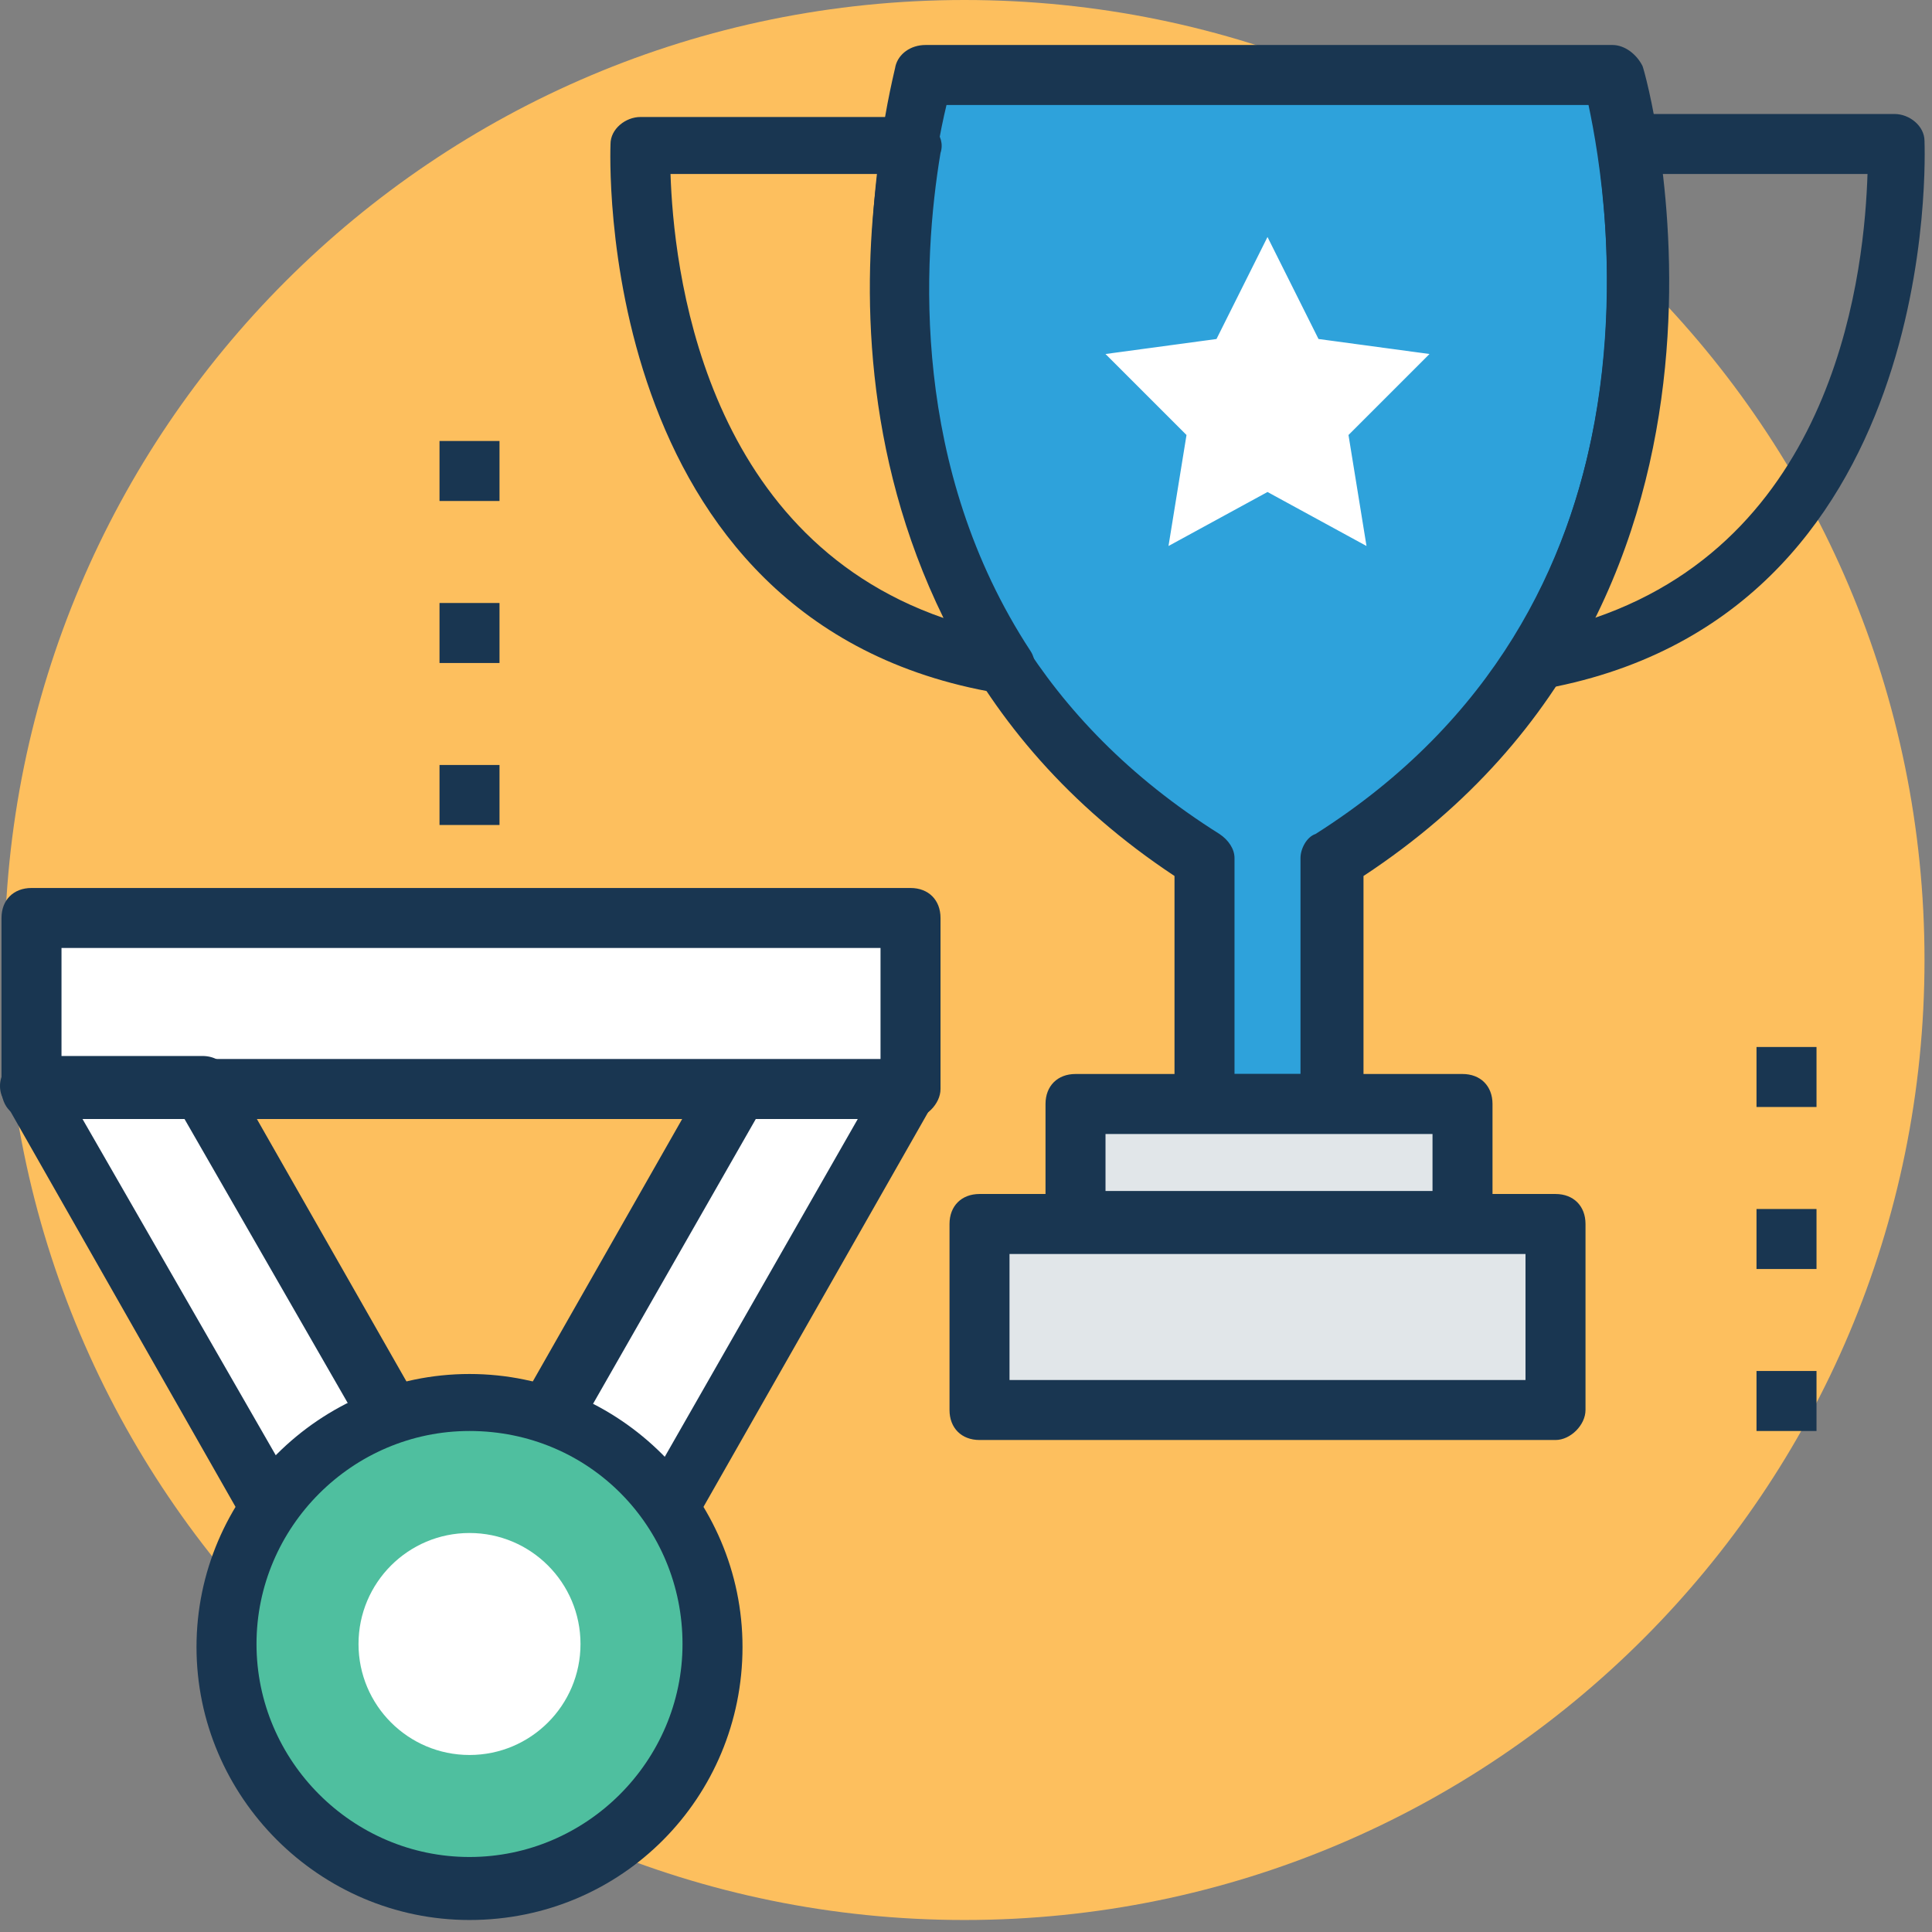<svg width="90" height="90" viewBox="0 0 90 90" fill="none" xmlns="http://www.w3.org/2000/svg">
<rect x="0" y="0" width="90" height="90" fill="#808080" stroke="none"/>
<path d="M44.93 89.441C69.629 89.441 89.651 69.419 89.651 44.72C89.651 20.022 69.629 0 44.93 0C20.232 0 0.21 20.022 0.21 44.72C0.21 69.419 20.232 89.441 44.93 89.441Z" fill="#FDBF5E"/>
<path d="M84.62 48.773H81.825V51.568H84.62V48.773Z" fill="#193651"/>
<path d="M84.62 56.32H81.825V59.115H84.62V56.32Z" fill="#193651"/>
<path d="M84.62 63.866H81.825V66.661H84.62V63.866Z" fill="#193651"/>
<path d="M23.269 20.543H20.474V23.338H23.269V20.543Z" fill="#193651"/>
<path d="M23.269 28.09H20.474V30.885H23.269V28.09Z" fill="#193651"/>
<path d="M23.269 35.636H20.474V38.431H23.269V35.636Z" fill="#193651"/>
<path d="M75.117 3.494H42.974C42.974 3.494 35.986 27.391 55.971 40.109V51.568H61.98V40.109C82.104 27.391 75.117 3.494 75.117 3.494Z" fill="#2EA2DB"/>
<path d="M62.12 52.826H56.11C55.272 52.826 54.713 52.267 54.713 51.428V40.807C34.868 27.671 41.716 3.354 41.716 3.074C41.856 2.515 42.415 2.096 43.114 2.096H75.117C75.676 2.096 76.235 2.515 76.514 3.074C76.654 3.354 83.502 27.67 63.517 40.807V51.428C63.517 52.267 62.819 52.826 62.12 52.826ZM57.368 50.031H60.582V39.969C60.582 39.549 60.862 38.99 61.281 38.851C78.051 28.229 74.977 9.503 73.999 4.891H44.092C42.974 9.503 39.899 28.23 56.809 38.851C57.228 39.13 57.508 39.549 57.508 39.969V50.031H57.368Z" fill="#193651"/>
<path d="M46.747 32.282C46.608 32.282 46.608 32.282 46.468 32.282C27.462 29.068 28.44 6.848 28.44 6.708C28.44 6.009 29.139 5.45 29.837 5.45H42.415C42.834 5.45 43.254 5.59 43.533 6.009C43.812 6.289 43.952 6.708 43.812 7.127C42.974 12.158 42.415 21.801 48.005 30.326C48.285 30.745 48.285 31.444 48.005 31.863C47.586 32.003 47.166 32.282 46.747 32.282ZM31.235 8.105C31.375 12.298 32.632 24.876 43.952 28.789C40.179 21.102 40.179 13.276 40.878 8.105C40.878 8.105 31.235 8.105 31.235 8.105Z" fill="#193651"/>
<path d="M71.344 32.282C70.924 32.282 70.505 32.003 70.226 31.723C69.946 31.304 69.946 30.605 70.226 30.186C75.676 21.661 75.117 12.018 74.418 6.987C74.418 6.568 74.418 6.149 74.698 5.869C74.977 5.45 75.397 5.31 75.676 5.31H88.254C88.952 5.31 89.651 5.869 89.651 6.568C89.651 6.848 90.629 28.928 71.623 32.143C71.483 32.282 71.483 32.282 71.344 32.282ZM77.353 8.105C77.912 13.136 78.052 21.102 74.278 28.788C85.738 24.875 86.856 12.298 86.996 8.105C86.996 8.105 77.353 8.105 77.353 8.105Z" fill="#193651"/>
<path d="M68.13 51.428H50.102V56.879H68.13V51.428Z" fill="#E1E6E9"/>
<path d="M67.989 58.276H50.101C49.263 58.276 48.704 57.717 48.704 56.879V51.428C48.704 50.59 49.263 50.031 50.101 50.031H68.129C68.968 50.031 69.527 50.59 69.527 51.428V56.879C69.387 57.717 68.828 58.276 67.989 58.276ZM51.499 55.481H66.732V52.826H51.499V55.481Z" fill="#193651"/>
<path d="M72.461 56.879H45.629V65.543H72.461V56.879Z" fill="#E1E6E9"/>
<path d="M72.462 67.081H45.63C44.791 67.081 44.232 66.522 44.232 65.683V57.018C44.232 56.18 44.791 55.621 45.63 55.621H72.462C73.3 55.621 73.859 56.18 73.859 57.018V65.683C73.859 66.382 73.16 67.081 72.462 67.081ZM47.027 64.286H71.064V58.416H47.027V64.286Z" fill="#193651"/>
<path d="M59.045 11.04L61.421 15.792L66.591 16.491L62.818 20.264L63.657 25.435L59.045 22.919L54.433 25.435L55.272 20.264L51.498 16.491L56.669 15.792L59.045 11.04Z" fill="white"/>
<path d="M26.762 77.841L42.415 50.73H34.449L18.936 77.841H26.762Z" fill="white"/>
<path d="M26.763 79.239H18.797C18.238 79.239 17.819 78.959 17.539 78.54C17.26 78.121 17.26 77.562 17.539 77.143L33.052 49.891C33.331 49.472 33.751 49.192 34.309 49.192H42.275C42.834 49.192 43.254 49.472 43.533 49.891C43.813 50.31 43.813 50.869 43.533 51.289L28.021 78.54C27.741 78.959 27.322 79.239 26.763 79.239ZM21.313 76.444H26.064L40.039 51.987H35.288L21.313 76.444Z" fill="#193651"/>
<path d="M42.415 42.764H1.468V50.73H42.415V42.764Z" fill="white"/>
<path d="M42.415 52.127H1.468C0.629 52.127 0.07 51.568 0.07 50.73V42.764C0.07 41.925 0.629 41.366 1.468 41.366H42.415C43.254 41.366 43.813 41.925 43.813 42.764V50.73C43.813 51.428 43.114 52.127 42.415 52.127ZM2.865 49.332H41.018V44.161H2.865V49.332Z" fill="#193651"/>
<path d="M16.98 77.841L1.468 50.73H9.434L24.946 77.841H16.98Z" fill="white"/>
<path d="M24.946 79.239H16.98C16.421 79.239 16.002 78.959 15.722 78.54L0.21 51.289C-0.07 50.869 -0.07 50.31 0.21 49.891C0.489 49.472 0.908 49.192 1.467 49.192H9.433C9.992 49.192 10.412 49.472 10.691 49.891L26.064 76.863C26.203 77.143 26.343 77.422 26.343 77.702C26.343 78.68 25.784 79.239 24.946 79.239ZM17.819 76.444H22.57L8.595 52.127H3.843L17.819 76.444Z" fill="#193651"/>
<path d="M21.872 87.903C28.123 87.903 33.191 82.835 33.191 76.584C33.191 70.332 28.123 65.264 21.872 65.264C15.62 65.264 10.552 70.332 10.552 76.584C10.552 82.835 15.62 87.903 21.872 87.903Z" fill="#4FBF9F"/>
<path d="M21.871 89.441C14.884 89.441 9.154 83.711 9.154 76.723C9.154 69.736 14.884 64.006 21.871 64.006C28.859 64.006 34.589 69.736 34.589 76.723C34.589 83.711 28.999 89.441 21.871 89.441ZM21.871 66.661C16.421 66.661 11.949 71.133 11.949 76.584C11.949 82.034 16.421 86.506 21.871 86.506C27.322 86.506 31.794 82.034 31.794 76.584C31.794 71.133 27.461 66.661 21.871 66.661Z" fill="#193651"/>
<path d="M21.872 81.754C24.727 81.754 27.042 79.439 27.042 76.584C27.042 73.728 24.727 71.413 21.872 71.413C19.016 71.413 16.701 73.728 16.701 76.584C16.701 79.439 19.016 81.754 21.872 81.754Z" fill="white"/>
</svg>
